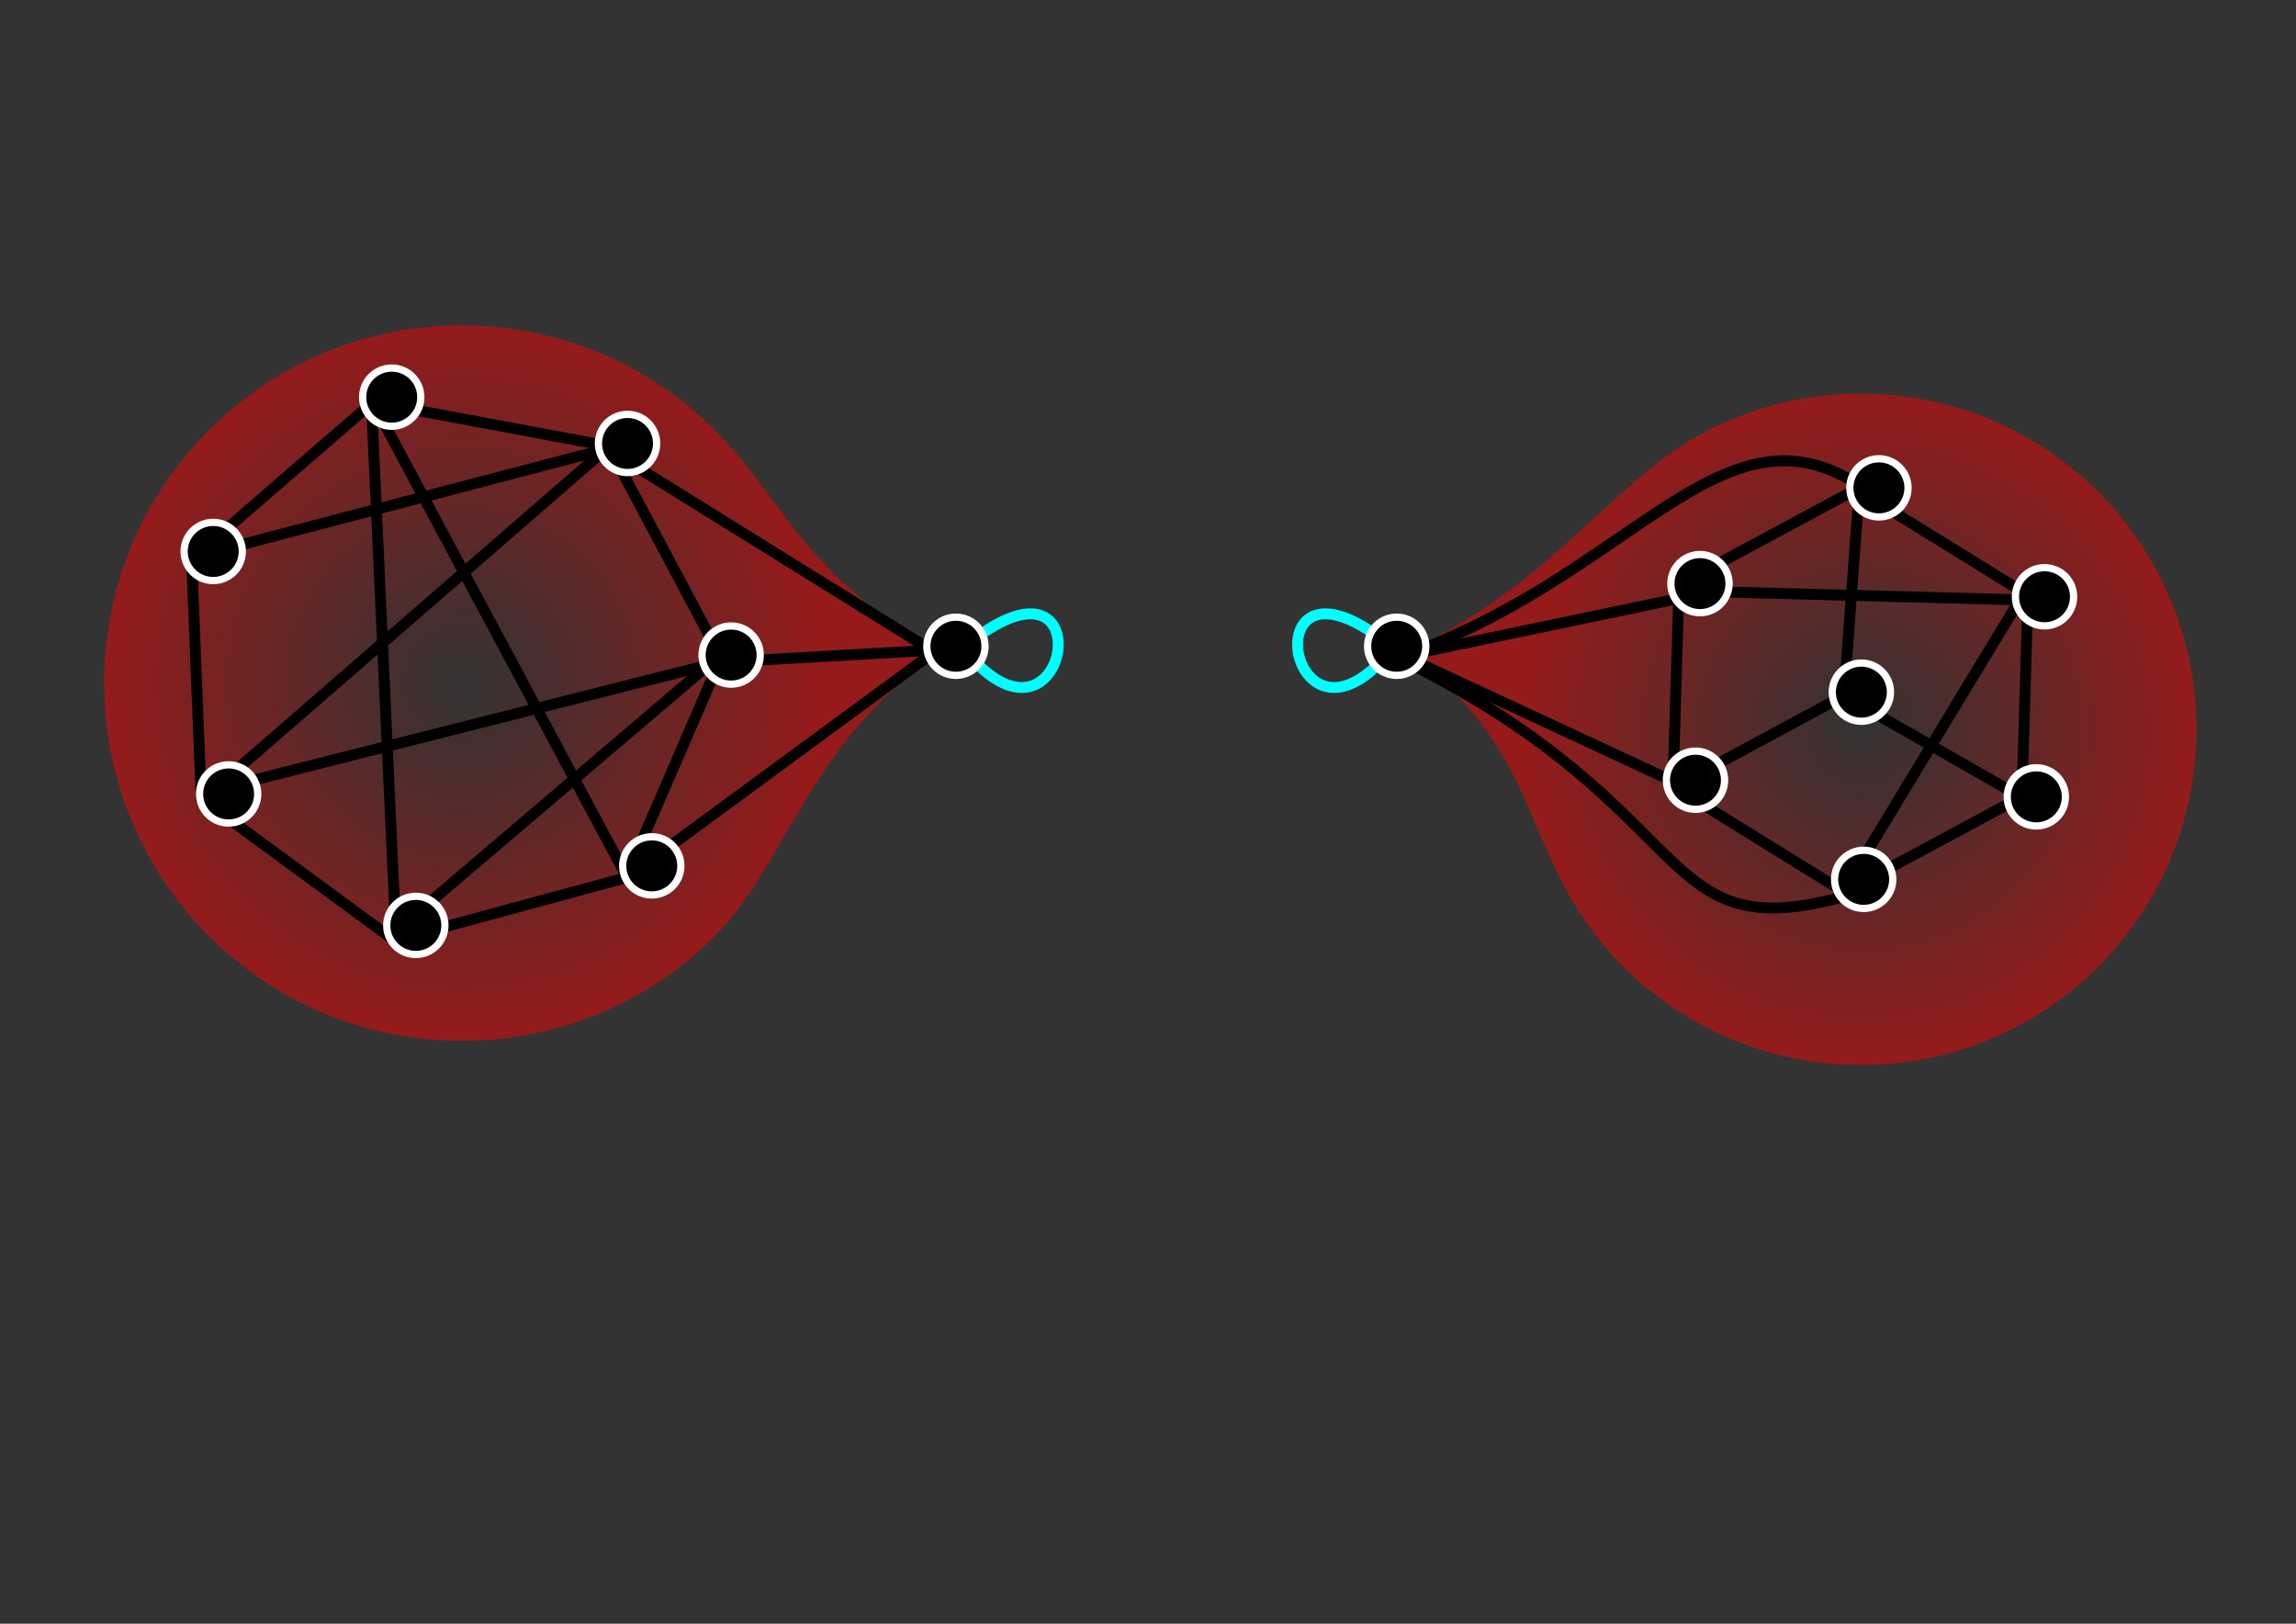 <?xml version="1.0" encoding="UTF-8" standalone="no"?>
<!-- Created with Inkscape (http://www.inkscape.org/) -->

<svg
   xmlns:dc="http://purl.org/dc/elements/1.1/"
   xmlns:cc="http://creativecommons.org/ns#"
   xmlns:rdf="http://www.w3.org/1999/02/22-rdf-syntax-ns#"
   xmlns:svg="http://www.w3.org/2000/svg"
   xmlns="http://www.w3.org/2000/svg"
   xmlns:xlink="http://www.w3.org/1999/xlink"
   xmlns:sodipodi="http://sodipodi.sourceforge.net/DTD/sodipodi-0.dtd"
   xmlns:inkscape="http://www.inkscape.org/namespaces/inkscape"
   width="297mm"
   height="210mm"
   viewBox="0 0 1052.362 744.094"
   id="svg2"
   version="1.1"
   inkscape:version="0.91 r13725"
   sodipodi:docname="unbalanced-2sep-apart.svg">
  <rect x="0" y="0" width="1052.362" height="744.094" fill="#333333" stroke="none"/>
  <defs
     id="defs4">
    <linearGradient
       id="linearGradient12393"
       inkscape:collect="always">
      <stop
         id="stop12395"
         offset="0"
         style="stop-color:#ff0000;stop-opacity:0" />
      <stop
         id="stop12397"
         offset="1"
         style="stop-color:#ff0000;stop-opacity:0.482" />
    </linearGradient>
    <inkscape:path-effect
       effect="spiro"
       id="path-effect4819"
       is_visible="true" />
    <inkscape:path-effect
       effect="spiro"
       id="path-effect4815"
       is_visible="true" />
    <linearGradient
       inkscape:collect="always"
       id="linearGradient4698">
      <stop
         style="stop-color:#ff0000;stop-opacity:0"
         offset="0"
         id="stop4700" />
      <stop
         style="stop-color:#ff0000;stop-opacity:0.482"
         offset="1"
         id="stop4702" />
    </linearGradient>
    <radialGradient
       inkscape:collect="always"
       xlink:href="#linearGradient12393"
       id="radialGradient4938"
       gradientUnits="userSpaceOnUse"
       gradientTransform="matrix(1.945,1.945,-1.945,1.945,392.066,-1529.755)"
       cx="427.295"
       cy="520.012"
       fx="427.295"
       fy="520.012"
       r="60.099" />
    <radialGradient
       inkscape:collect="always"
       xlink:href="#linearGradient4698"
       id="radialGradient4948"
       gradientUnits="userSpaceOnUse"
       gradientTransform="matrix(2.236,-1.291,1.291,2.236,-773.501,-276.781)"
       cx="427.295"
       cy="520.012"
       fx="427.295"
       fy="520.012"
       r="60.099" />
  </defs>
  <sodipodi:namedview
     id="base"
     pagecolor="#ffffe3"
     bordercolor="#666666"
     borderopacity="1.0"
     inkscape:pageopacity="0"
     inkscape:pageshadow="2"
     inkscape:zoom="0.7"
     inkscape:cx="434.10334"
     inkscape:cy="402.3182"
     inkscape:document-units="px"
     inkscape:current-layer="layer1"
     showgrid="false"
     inkscape:window-width="1280"
     inkscape:window-height="657"
     inkscape:window-x="-8"
     inkscape:window-y="-8"
     inkscape:window-maximized="1"
     showguides="false" />
  <g
     inkscape:groupmode="layer"
     id="layer3"
     inkscape:label="node"
     style="display:inline" />
  <g
     inkscape:groupmode="layer"
     id="layer2"
     inkscape:label="flats"
     style="display:inline">
    <path
       style="color:#000000;display:inline;overflow:visible;visibility:visible;fill:url(#radialGradient4948);fill-opacity:1;stroke:none;stroke-width:1;stroke-linecap:butt;stroke-linejoin:miter;stroke-miterlimit:4;stroke-dasharray:none;stroke-dashoffset:0;stroke-opacity:1;marker:none;enable-background:accumulate"
       d="m 986.142,257.297 c 42.484,73.584 17.272,167.676 -56.312,210.16 -73.584,42.484 -167.676,17.272 -210.16,-56.312 -21.242,-36.792 -22.801,-73.643 -74.701,-112.597 63.103,-28.905 94.221,-76.321 131.013,-97.563 73.584,-42.484 167.676,-17.272 210.16,56.312 z"
       id="circle4888"
       inkscape:connector-curvature="0"
       sodipodi:nodetypes="ssscss" />
    <path
       style="color:#000000;display:inline;overflow:visible;visibility:visible;fill:url(#radialGradient4938);fill-opacity:1;stroke:none;stroke-width:1;stroke-linecap:butt;stroke-linejoin:miter;stroke-miterlimit:4;stroke-dasharray:none;stroke-dashoffset:0;stroke-opacity:1;marker:none;enable-background:accumulate"
       d="m 327.64,428.981 c -64.031,64.031 -167.845,64.031 -231.876,0 -64.031,-64.031 -64.031,-167.845 2e-5,-231.876 64.031,-64.031 167.845,-64.031 231.876,0 32.015,32.015 37.389,62.46 102.554,102.674 -57.969,38.319 -70.538,97.187 -102.553,129.202 z"
       id="circle4906"
       inkscape:connector-curvature="0"
       sodipodi:nodetypes="sssscs" />
    <path
       sodipodi:type="star"
       style="color:#000000;display:inline;overflow:visible;visibility:visible;fill:#ff0000;fill-opacity:0;stroke:#000000;stroke-width:5;stroke-linecap:butt;stroke-linejoin:miter;stroke-miterlimit:4;stroke-dasharray:none;stroke-dashoffset:0;stroke-opacity:1;marker:none;enable-background:accumulate"
       id="path12399"
       sodipodi:sides="7"
       sodipodi:cx="204.00631"
       sodipodi:cy="306.509"
       sodipodi:r1="126.59593"
       sodipodi:r2="114.059"
       sodipodi:arg1="0.85727413"
       sodipodi:arg2="1.3060731"
       inkscape:flatsided="true"
       inkscape:rounded="0"
       inkscape:randomized="0"
       d="m 286.863,402.223 -106.029,28.743 -88.58,-64.976 -4.429,-109.767 83.058,-71.901 108,20.108 51.616,96.975 z"
       inkscape:transform-center-x="-5.1562235"
       inkscape:transform-center-y="1.1356226" />
    <path
       sodipodi:type="star"
       style="color:#000000;display:inline;overflow:visible;visibility:visible;fill:#ff0000;fill-opacity:0;stroke:#000000;stroke-width:5;stroke-linecap:butt;stroke-linejoin:miter;stroke-miterlimit:4;stroke-dasharray:none;stroke-dashoffset:0;stroke-opacity:1;marker:none;enable-background:accumulate"
       id="path12411"
       sodipodi:sides="6"
       sodipodi:cx="848.15868"
       sodipodi:cy="316.509"
       sodipodi:r1="92.37236"
       sodipodi:r2="79.996811"
       sodipodi:arg1="0.55368132"
       sodipodi:arg2="1.0772801"
       inkscape:flatsided="true"
       inkscape:rounded="0"
       inkscape:randomized="0"
       d="m 926.73,365.08 -81.35,43.759 -78.571,-48.571 2.778,-92.331 81.35,-43.759 78.571,48.571 z" />
    <path
       style="fill:none;fill-rule:evenodd;stroke:#000000;stroke-width:5;stroke-linecap:butt;stroke-linejoin:miter;stroke-miterlimit:4;stroke-dasharray:none;stroke-opacity:1"
       d="m 326.863,303.652 101.429,-5.714"
       id="path12413"
       inkscape:connector-curvature="0" />
    <path
       style="fill:none;fill-rule:evenodd;stroke:#000000;stroke-width:5;stroke-linecap:butt;stroke-linejoin:miter;stroke-miterlimit:4;stroke-dasharray:none;stroke-opacity:1"
       d="m 279.721,206.509 147.143,91.429"
       id="path12415"
       inkscape:connector-curvature="0" />
    <path
       style="fill:none;fill-rule:evenodd;stroke:#000000;stroke-width:5;stroke-linecap:butt;stroke-linejoin:miter;stroke-miterlimit:4;stroke-dasharray:none;stroke-opacity:1"
       d="m 285.435,403.652 140,-102.857"
       id="path12417"
       inkscape:connector-curvature="0" />
    <path
       style="fill:none;fill-rule:evenodd;stroke:#000000;stroke-width:5;stroke-linecap:butt;stroke-linejoin:miter;stroke-miterlimit:4;stroke-dasharray:none;stroke-opacity:1"
       d="m 772.444,273.652 -130,27.143"
       id="path12419"
       inkscape:connector-curvature="0" />
    <path
       style="fill:none;fill-rule:evenodd;stroke:#000000;stroke-width:5;stroke-linecap:butt;stroke-linejoin:miter;stroke-miterlimit:4;stroke-dasharray:none;stroke-opacity:1"
       d="M 769.587,359.366 646.73,302.223"
       id="path12421"
       inkscape:connector-curvature="0" />
    <path
       style="fill:none;fill-rule:evenodd;stroke:#000000;stroke-width:5;stroke-linecap:butt;stroke-linejoin:miter;stroke-miterlimit:4;stroke-dasharray:none;stroke-opacity:1"
       d="m 849.587,220.795 c -61.619,-37.376 -103.097,43.635 -207.143,80"
       id="path12423"
       inkscape:connector-curvature="0"
       sodipodi:nodetypes="cc" />
    <path
       style="fill:none;fill-rule:evenodd;stroke:#000000;stroke-width:5;stroke-linecap:butt;stroke-linejoin:miter;stroke-miterlimit:4;stroke-dasharray:none;stroke-opacity:1"
       d="m 845.302,410.795 c -87.776,24.215 -63.495,-38.324 -200,-107.143"
       id="path12425"
       inkscape:connector-curvature="0"
       sodipodi:nodetypes="cc" />
    <path
       style="fill:none;fill-rule:evenodd;stroke:#000000;stroke-width:5;stroke-linecap:butt;stroke-linejoin:miter;stroke-miterlimit:4;stroke-dasharray:none;stroke-opacity:1"
       d="M 328.934,301.121 179.431,428.4"
       id="path12427"
       inkscape:connector-curvature="0" />
    <path
       style="fill:none;fill-rule:evenodd;stroke:#000000;stroke-width:5;stroke-linecap:butt;stroke-linejoin:miter;stroke-miterlimit:4;stroke-dasharray:none;stroke-opacity:1"
       d="M 91.548,363.75 330.954,303.141"
       id="path12429"
       inkscape:connector-curvature="0" />
    <path
       style="fill:none;fill-rule:evenodd;stroke:#000000;stroke-width:5;stroke-linecap:butt;stroke-linejoin:miter;stroke-miterlimit:4;stroke-dasharray:none;stroke-opacity:1"
       d="m 170.34,185.964 11.112,242.437"
       id="path12431"
       inkscape:connector-curvature="0" />
    <path
       style="fill:none;fill-rule:evenodd;stroke:#000000;stroke-width:5;stroke-linecap:butt;stroke-linejoin:miter;stroke-miterlimit:4;stroke-dasharray:none;stroke-opacity:1"
       d="M 288.528,404.156 173.37,188.994"
       id="path12433"
       inkscape:connector-curvature="0" />
    <path
       style="fill:none;fill-rule:evenodd;stroke:#000000;stroke-width:5;stroke-linecap:butt;stroke-linejoin:miter;stroke-miterlimit:4;stroke-dasharray:none;stroke-opacity:1"
       d="M 278.426,205.156 94.579,364.761"
       id="path12435"
       inkscape:connector-curvature="0" />
    <path
       style="fill:none;fill-rule:evenodd;stroke:#000000;stroke-width:5;stroke-linecap:butt;stroke-linejoin:miter;stroke-miterlimit:4;stroke-dasharray:none;stroke-opacity:1"
       d="M 87.507,255.664 276.406,206.167"
       id="path12437"
       inkscape:connector-curvature="0" />
    <path
       style="fill:none;fill-rule:evenodd;stroke:#000000;stroke-width:5;stroke-linecap:butt;stroke-linejoin:miter;stroke-miterlimit:4;stroke-dasharray:none;stroke-opacity:1"
       d="m 846.132,318.294 -78.792,42.426"
       id="path12439"
       inkscape:connector-curvature="0" />
    <path
       style="fill:none;fill-rule:evenodd;stroke:#000000;stroke-width:5;stroke-linecap:butt;stroke-linejoin:miter;stroke-miterlimit:4;stroke-dasharray:none;stroke-opacity:1"
       d="m 852.193,224.349 -7.071,94.954"
       id="path12441"
       inkscape:connector-curvature="0" />
    <path
       style="fill:none;fill-rule:evenodd;stroke:#000000;stroke-width:5;stroke-linecap:butt;stroke-linejoin:miter;stroke-miterlimit:4;stroke-dasharray:none;stroke-opacity:1"
       d="M 928.965,366.781 846.132,319.304"
       id="path12443"
       inkscape:connector-curvature="0" />
    <path
       style="fill:none;fill-rule:evenodd;stroke:#000000;stroke-width:5;stroke-linecap:butt;stroke-linejoin:miter;stroke-miterlimit:4;stroke-dasharray:none;stroke-opacity:1"
       d="M 926.944,272.837 846.132,406.177"
       id="path12445"
       inkscape:connector-curvature="0" />
    <path
       style="fill:none;fill-rule:evenodd;stroke:#000000;stroke-width:5;stroke-linecap:butt;stroke-linejoin:miter;stroke-miterlimit:4;stroke-dasharray:none;stroke-opacity:1"
       d="m 772.391,270.816 152.533,4.041"
       id="path12447"
       inkscape:connector-curvature="0" />
  </g>
  <g
     inkscape:label="elements"
     inkscape:groupmode="layer"
     id="layer1"
     transform="translate(0,-308.268)"
     style="display:inline">
    <path
       sodipodi:nodetypes="cc"
       inkscape:connector-curvature="0"
       id="path4933"
       d="m 638.357,605.219 c -48.416,60.916 -67.143,-55.973 0,0 z"
       style="fill:none;fill-rule:evenodd;stroke:#00ffff;stroke-width:5;stroke-linecap:butt;stroke-linejoin:miter;stroke-miterlimit:4;stroke-dasharray:none;stroke-opacity:1" />
    <path
       style="fill:none;fill-rule:evenodd;stroke:#00ffff;stroke-width:5;stroke-linecap:butt;stroke-linejoin:miter;stroke-opacity:1;stroke-miterlimit:4;stroke-dasharray:none"
       d="m 441.429,605.219 c 48.416,60.916 67.143,-55.973 0,0 z"
       id="path4931"
       inkscape:connector-curvature="0"
       sodipodi:nodetypes="cc" />
    <circle
       r="13.338"
       cy="665.816"
       cx="777.123"
       id="use4770"
       style="color:#000000;display:inline;overflow:visible;visibility:visible;fill:#000000;fill-opacity:1;stroke:#ffffff;stroke-width:3.323;stroke-linecap:butt;stroke-linejoin:miter;stroke-miterlimit:4;stroke-dasharray:none;stroke-dashoffset:0;stroke-opacity:1;marker:none;enable-background:accumulate"
       inkscape:transform-center-x="-121.82979"
       inkscape:transform-center-y="63.089775" />
    <circle
       style="color:#000000;display:inline;overflow:visible;visibility:visible;fill:#000000;fill-opacity:1;stroke:#ffffff;stroke-width:3.323;stroke-linecap:butt;stroke-linejoin:miter;stroke-miterlimit:4;stroke-dasharray:none;stroke-dashoffset:0;stroke-opacity:1;marker:none;enable-background:accumulate"
       id="use4772"
       cx="853.154"
       cy="625.459"
       r="13.338"
       inkscape:transform-center-x="-197.86086"
       inkscape:transform-center-y="22.73272" />
    <circle
       r="13.338"
       cy="575.716"
       cx="779.18"
       id="use4774"
       style="color:#000000;display:inline;overflow:visible;visibility:visible;fill:#000000;fill-opacity:1;stroke:#ffffff;stroke-width:3.323;stroke-linecap:butt;stroke-linejoin:miter;stroke-miterlimit:4;stroke-dasharray:none;stroke-dashoffset:0;stroke-opacity:1;marker:none;enable-background:accumulate"
       inkscape:transform-center-x="-123.88631"
       inkscape:transform-center-y="-27.009528" />
    <circle
       style="color:#000000;display:inline;overflow:visible;visibility:visible;fill:#000000;fill-opacity:1;stroke:#ffffff;stroke-width:3.323;stroke-linecap:butt;stroke-linejoin:miter;stroke-miterlimit:4;stroke-dasharray:none;stroke-dashoffset:0;stroke-opacity:1;marker:none;enable-background:accumulate"
       id="use4776"
       cx="861.198"
       cy="531.835"
       r="13.338"
       inkscape:transform-center-x="-205.90443"
       inkscape:transform-center-y="-70.890754" />
    <circle
       r="13.338"
       cy="711.251"
       cx="854.206"
       id="use4778"
       style="color:#000000;display:inline;overflow:visible;visibility:visible;fill:#000000;fill-opacity:1;stroke:#ffffff;stroke-width:3.323;stroke-linecap:butt;stroke-linejoin:miter;stroke-miterlimit:4;stroke-dasharray:none;stroke-dashoffset:0;stroke-opacity:1;marker:none;enable-background:accumulate"
       inkscape:transform-center-x="-198.9131"
       inkscape:transform-center-y="108.52483" />
    <circle
       style="color:#000000;display:inline;overflow:visible;visibility:visible;fill:#000000;fill-opacity:1;stroke:#ffffff;stroke-width:3.323;stroke-linecap:butt;stroke-linejoin:miter;stroke-miterlimit:4;stroke-dasharray:none;stroke-dashoffset:0;stroke-opacity:1;marker:none;enable-background:accumulate"
       id="use4780"
       cx="933.332"
       cy="673.452"
       r="13.338"
       inkscape:transform-center-x="-278.03853"
       inkscape:transform-center-y="70.726311" />
    <circle
       r="13.338"
       cy="581.746"
       cx="937.095"
       id="use4792"
       style="color:#000000;display:inline;overflow:visible;visibility:visible;fill:#000000;fill-opacity:1;stroke:#ffffff;stroke-width:3.323;stroke-linecap:butt;stroke-linejoin:miter;stroke-miterlimit:4;stroke-dasharray:none;stroke-dashoffset:0;stroke-opacity:1;marker:none;enable-background:accumulate"
       inkscape:transform-center-x="-281.80116"
       inkscape:transform-center-y="-20.979987" />
    <circle
       style="color:#000000;display:inline;overflow:visible;visibility:visible;fill:#000000;fill-opacity:1;stroke:#ffffff;stroke-width:3.323;stroke-linecap:butt;stroke-linejoin:miter;stroke-miterlimit:4;stroke-dasharray:none;stroke-dashoffset:0;stroke-opacity:1;marker:none;enable-background:accumulate"
       id="use4794"
       cx="298.741"
       cy="705.069"
       r="13.338"
       inkscape:transform-center-x="142.4001"
       inkscape:transform-center-y="102.34319" />
    <circle
       r="13.338"
       cy="732.348"
       cx="190.592"
       id="use4796"
       style="color:#000000;display:inline;overflow:visible;visibility:visible;fill:#000000;fill-opacity:1;stroke:#ffffff;stroke-width:3.323;stroke-linecap:butt;stroke-linejoin:miter;stroke-miterlimit:4;stroke-dasharray:none;stroke-dashoffset:0;stroke-opacity:1;marker:none;enable-background:accumulate"
       inkscape:transform-center-x="250.54924"
       inkscape:transform-center-y="129.62212" />
    <circle
       style="color:#000000;display:inline;overflow:visible;visibility:visible;fill:#000000;fill-opacity:1;stroke:#ffffff;stroke-width:3.323;stroke-linecap:butt;stroke-linejoin:miter;stroke-miterlimit:4;stroke-dasharray:none;stroke-dashoffset:0;stroke-opacity:1;marker:none;enable-background:accumulate"
       id="use4798"
       cx="104.792"
       cy="672.104"
       r="13.338"
       inkscape:transform-center-x="336.34939"
       inkscape:transform-center-y="69.377922" />
    <circle
       r="13.338"
       cy="560.987"
       cx="97.721"
       id="circle12449"
       style="color:#000000;display:inline;overflow:visible;visibility:visible;fill:#000000;fill-opacity:1;stroke:#ffffff;stroke-width:3.323;stroke-linecap:butt;stroke-linejoin:miter;stroke-miterlimit:4;stroke-dasharray:none;stroke-dashoffset:0;stroke-opacity:1;marker:none;enable-background:accumulate"
       inkscape:transform-center-x="343.42047"
       inkscape:transform-center-y="-41.738837" />
    <circle
       style="color:#000000;display:inline;overflow:visible;visibility:visible;fill:#000000;fill-opacity:1;stroke:#ffffff;stroke-width:3.323;stroke-linecap:butt;stroke-linejoin:miter;stroke-miterlimit:4;stroke-dasharray:none;stroke-dashoffset:0;stroke-opacity:1;marker:none;enable-background:accumulate"
       id="circle12451"
       cx="179.543"
       cy="490.276"
       r="13.338"
       inkscape:transform-center-x="261.59813"
       inkscape:transform-center-y="-112.44953" />
    <circle
       r="13.338"
       cy="511.49"
       cx="287.629"
       id="circle12453"
       style="color:#000000;display:inline;overflow:visible;visibility:visible;fill:#000000;fill-opacity:1;stroke:#ffffff;stroke-width:3.323;stroke-linecap:butt;stroke-linejoin:miter;stroke-miterlimit:4;stroke-dasharray:none;stroke-dashoffset:0;stroke-opacity:1;marker:none;enable-background:accumulate"
       inkscape:transform-center-x="153.51179"
       inkscape:transform-center-y="-91.236335" />
    <circle
       style="color:#000000;display:inline;overflow:visible;visibility:visible;fill:#000000;fill-opacity:1;stroke:#ffffff;stroke-width:3.323;stroke-linecap:butt;stroke-linejoin:miter;stroke-miterlimit:4;stroke-dasharray:none;stroke-dashoffset:0;stroke-opacity:1;marker:none;enable-background:accumulate"
       id="circle12455"
       cx="335.106"
       cy="608.464"
       r="13.338"
       inkscape:transform-center-x="106.03462"
       inkscape:transform-center-y="5.7383352" />
    <circle
       r="13.338"
       cy="604.424"
       cx="438.142"
       id="circle12457"
       style="color:#000000;display:inline;overflow:visible;visibility:visible;fill:#000000;fill-opacity:1;stroke:#ffffff;stroke-width:3.323;stroke-linecap:butt;stroke-linejoin:miter;stroke-miterlimit:4;stroke-dasharray:none;stroke-dashoffset:0;stroke-opacity:1;marker:none;enable-background:accumulate"
       inkscape:transform-center-x="2.9990676"
       inkscape:transform-center-y="1.6977468" />
    <circle
       inkscape:transform-center-y="1.6977468"
       inkscape:transform-center-x="2.9990676"
       style="color:#000000;display:inline;overflow:visible;visibility:visible;fill:#000000;fill-opacity:1;stroke:#ffffff;stroke-width:3.323;stroke-linecap:butt;stroke-linejoin:miter;stroke-miterlimit:4;stroke-dasharray:none;stroke-dashoffset:0;stroke-opacity:1;marker:none;enable-background:accumulate"
       id="circle4929"
       cx="640.172"
       cy="604.424"
       r="13.338" />
  </g>
</svg>

